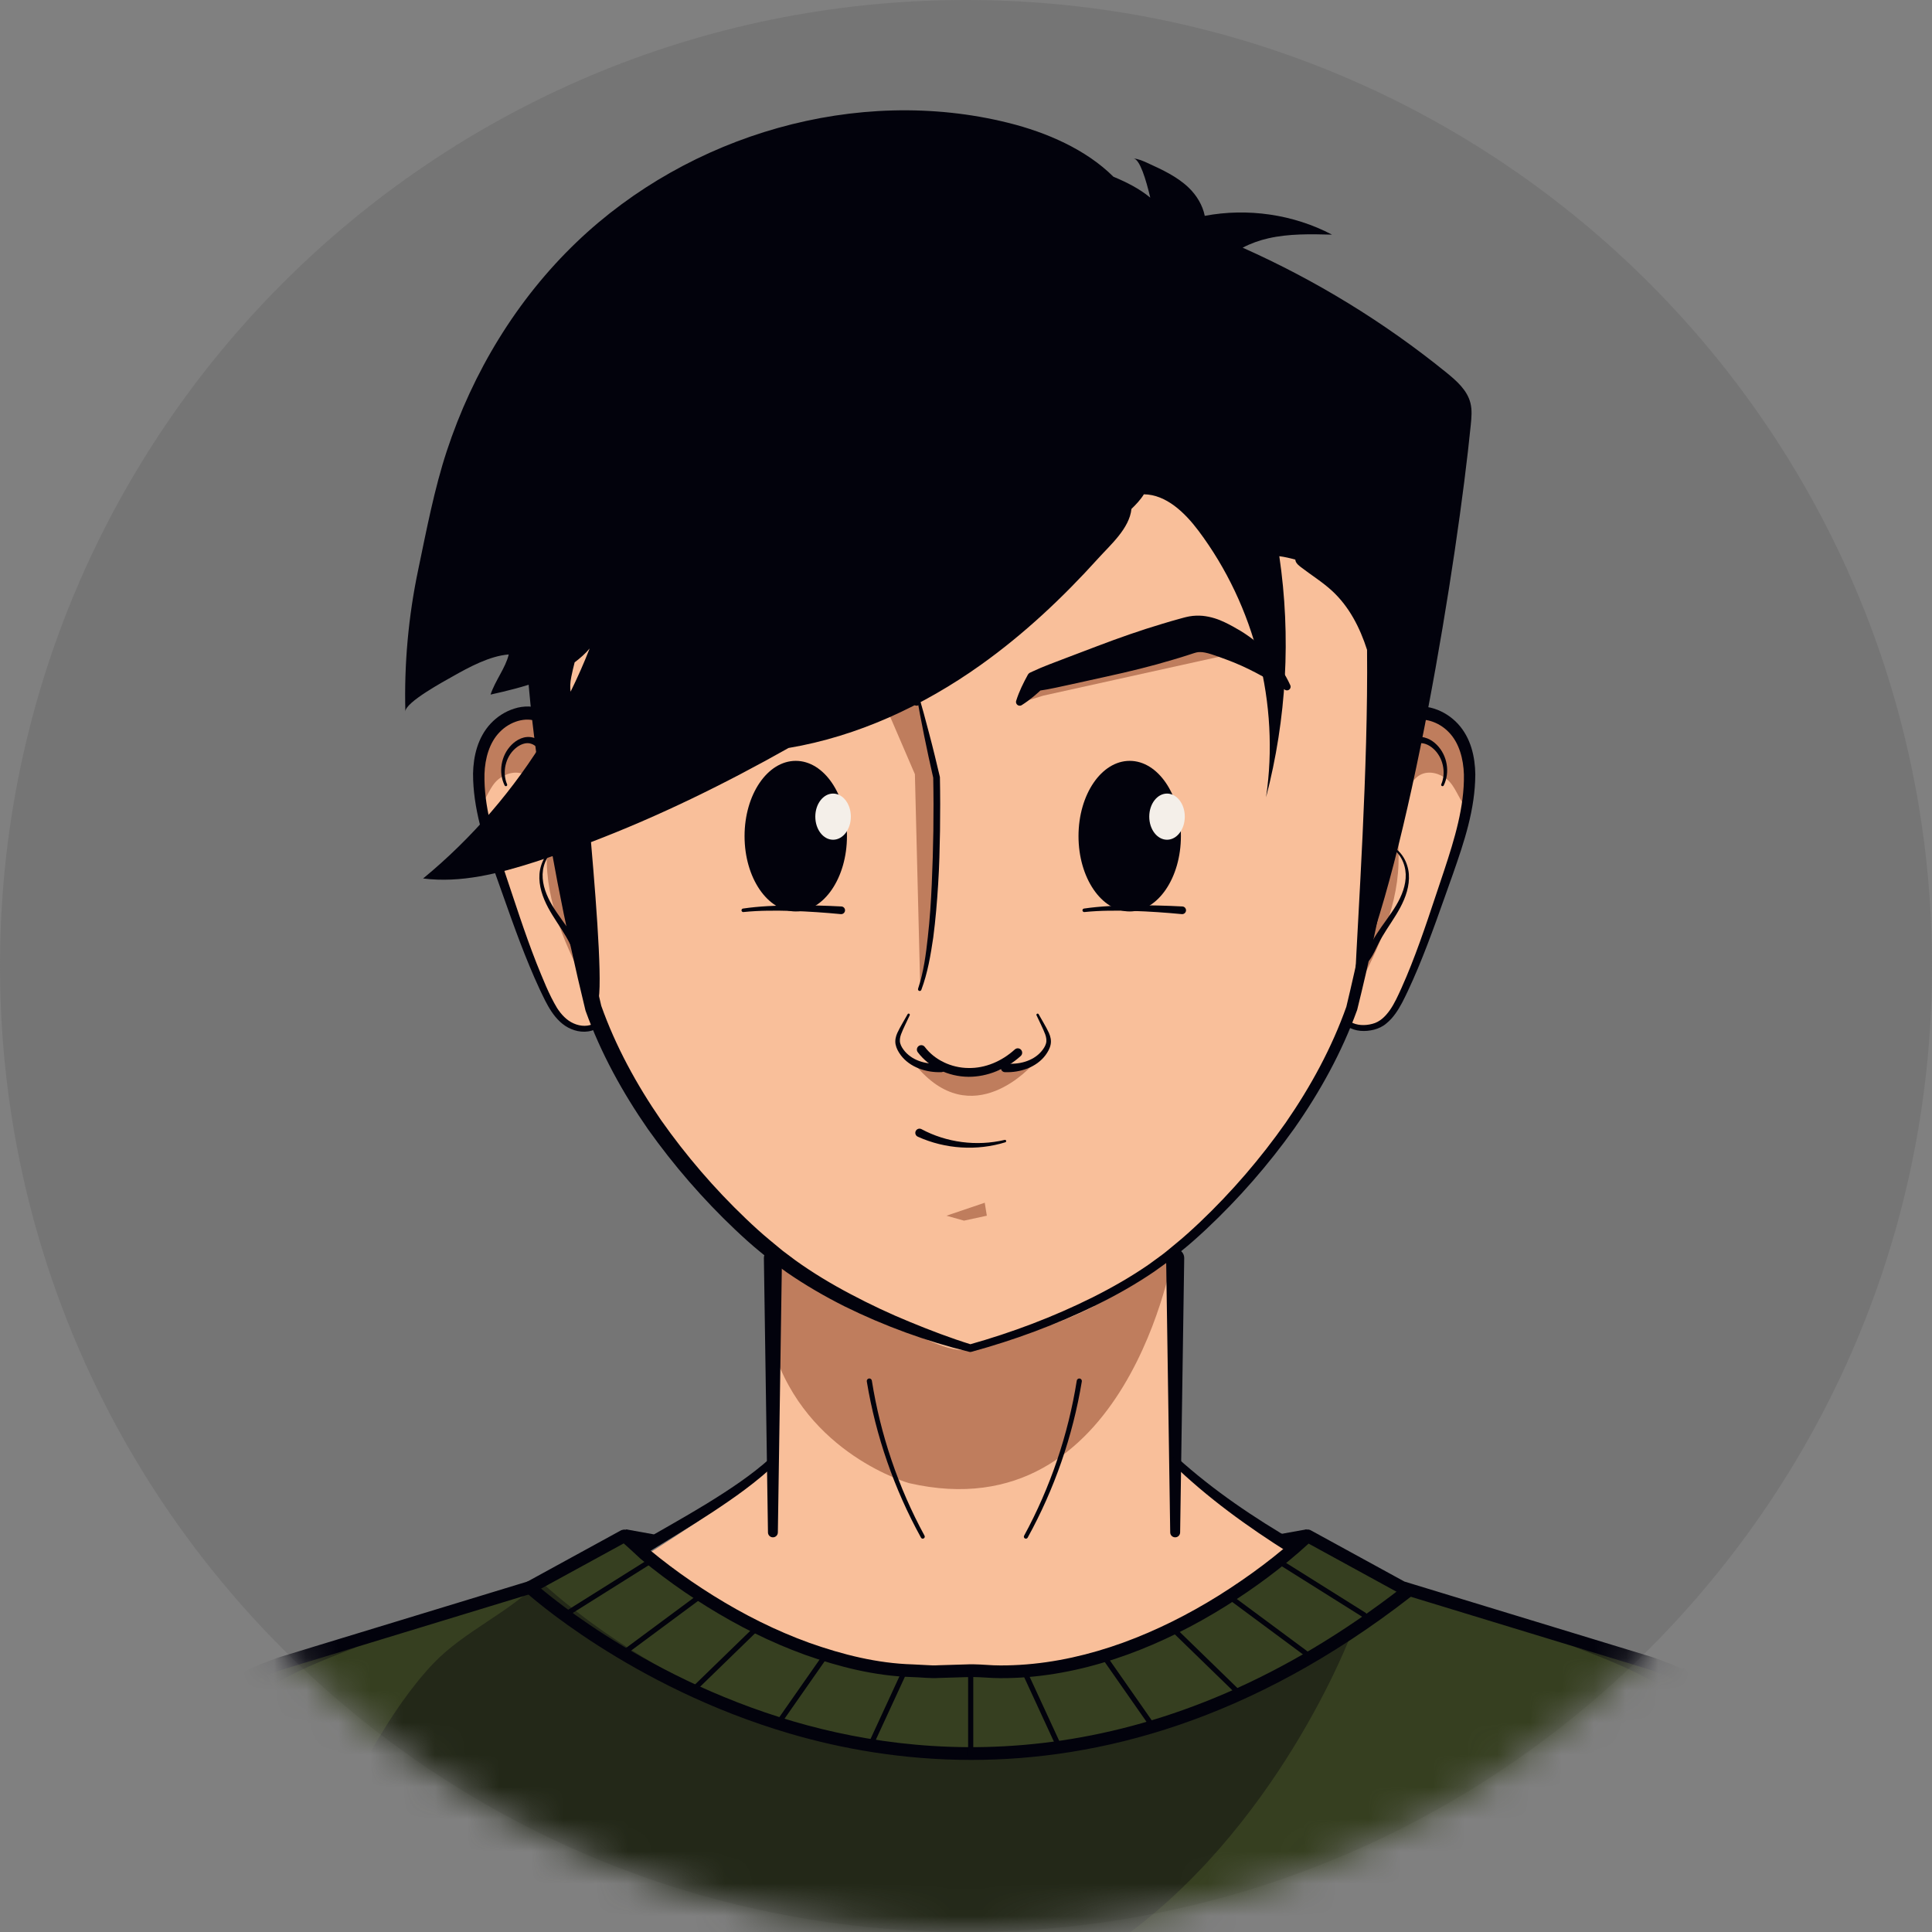 <svg width="60" height="60" viewBox="0 0 60 60" fill="none" xmlns="http://www.w3.org/2000/svg">
<rect x="0" y="0" width="60" height="60" fill="#808080" stroke="none"/>
<path d="M30 60C46.569 60 60 46.569 60 30C60 13.431 46.569 0 30 0C13.431 0 0 13.431 0 30C0 46.569 13.431 60 30 60Z" fill="#757575"/>
<mask id="mask0_164_7021" style="mask-type:luminance" maskUnits="userSpaceOnUse" x="0" y="0" width="60" height="60">
<path d="M30 60C46.569 60 60 46.569 60 30C60 13.431 46.569 0 30 0C13.431 0 0 13.431 0 30C0 46.569 13.431 60 30 60Z" fill="white"/>
</mask>
<g mask="url(#mask0_164_7021)">
<path d="M58.483 60.427L55.787 54.982C55.787 54.982 54.352 52.72 51.318 51.672C51.318 51.672 44.531 49.63 43.538 49.299L40.614 47.699C40.473 47.836 40.324 47.966 40.175 48.093C39.664 48.532 39.125 48.939 38.567 49.318C37.761 49.866 36.912 50.353 36.025 50.758C34.999 51.226 33.92 51.583 32.807 51.772C32.22 51.871 31.624 51.923 31.027 51.919C30.724 51.917 30.42 51.879 30.118 51.884C29.735 51.89 29.352 51.916 28.969 51.919C28.58 51.922 28.191 51.901 27.804 51.858C26.668 51.733 25.558 51.421 24.503 50.988C23.569 50.604 22.675 50.126 21.826 49.58C21.204 49.18 20.604 48.744 20.034 48.272C19.991 48.237 19.412 47.683 19.383 47.699L16.459 49.299C15.466 49.63 8.679 51.671 8.679 51.671C5.644 52.72 4.21 54.982 4.21 54.982L1.514 60.426H58.483V60.427Z" fill="#363F20"/>
<path d="M34.515 60.427C39.655 56.929 41.971 50.729 41.971 50.729C28.095 60.168 16.773 49.093 16.773 49.093C15.799 50.096 14.428 50.646 13.461 51.657C13.125 52.009 12.802 52.414 12.5 52.839C12.104 53.397 11.743 53.989 11.43 54.545C10.838 55.6 10.434 56.772 10.371 57.986C10.328 58.81 10.462 59.655 10.76 60.426H34.515V60.427Z" fill="#232818"/>
<path d="M3.199 56.727C4.182 56.273 5.197 55.795 5.899 54.972C6.222 54.594 6.467 54.156 6.774 53.764C7.829 52.42 9.506 51.753 11.102 51.143C9.344 51.614 7.723 52.017 6.124 52.888C5.942 52.987 5.762 53.091 5.608 53.229C5.384 53.428 5.224 53.689 5.068 53.945C4.5 54.877 3.767 55.795 3.199 56.727Z" fill="#232818"/>
<path d="M56.794 56.727C55.812 56.273 54.797 55.795 54.094 54.972C53.771 54.594 53.527 54.156 53.219 53.764C52.164 52.42 50.487 51.753 48.891 51.143C50.649 51.614 52.27 52.017 53.87 52.888C54.051 52.987 54.231 53.091 54.385 53.229C54.609 53.428 54.769 53.689 54.925 53.945C55.493 54.877 56.226 55.795 56.794 56.727Z" fill="#232818"/>
<path d="M44.564 22.202C44.437 22.16 44.307 22.14 44.175 22.14C44.095 22.14 44.015 22.148 43.939 22.163L43.77 22.198L43.788 22.027C43.944 20.573 44.01 19.362 43.995 18.215C43.98 17.339 43.92 16.631 43.807 15.988C43.676 15.281 43.489 14.536 43.005 13.882C42.897 13.754 42.801 13.646 42.695 13.533C42.599 13.427 42.495 13.318 42.375 13.198C42.212 13.028 42.04 12.864 41.873 12.706C41.819 12.654 41.764 12.602 41.71 12.55C41.187 12.074 40.74 11.693 40.305 11.354C39.884 11.018 39.425 10.681 38.813 10.261L38.039 9.753L37.246 9.28C36.014 8.58 34.958 8.067 33.927 7.667C33.473 7.47 33 7.31 32.541 7.155C32.423 7.115 32.304 7.075 32.185 7.034C31.977 6.957 31.76 6.898 31.55 6.841C31.467 6.818 31.384 6.795 31.301 6.772L30.406 6.524C30.399 6.522 30.391 6.521 30.384 6.521H30.376L30.145 6.521H30.138C30.131 6.521 30.123 6.522 30.115 6.524L29.125 6.793L28.633 6.927L28.149 7.087L27.18 7.414L26.23 7.793C24.867 8.37 23.678 8.977 22.599 9.649C21.422 10.378 20.313 11.188 19.303 12.059C18.687 12.603 18.231 13.039 17.826 13.474C17.805 13.496 17.784 13.518 17.763 13.541C17.726 13.581 17.689 13.62 17.653 13.661C17.636 13.681 17.619 13.7 17.602 13.719C17.561 13.765 17.522 13.809 17.479 13.862C17.36 14.023 17.267 14.171 17.195 14.312C17.047 14.597 16.925 14.917 16.822 15.291C16.66 15.891 16.561 16.537 16.508 17.324C16.467 17.947 16.457 18.616 16.48 19.369C16.506 20.206 16.566 21.069 16.664 22.006L16.679 22.155L16.53 22.144C16.5 22.142 16.471 22.141 16.441 22.141C16.311 22.141 16.185 22.161 16.066 22.2C15.811 22.28 15.576 22.429 15.387 22.63C15.059 22.982 14.886 23.477 14.873 24.1C14.865 24.664 14.973 25.197 15.081 25.644C15.2 26.12 15.351 26.58 15.543 27.124C15.623 27.349 15.704 27.576 15.784 27.802C16.044 28.537 16.312 29.296 16.617 30.029C16.724 30.286 16.826 30.518 16.929 30.738L16.965 30.814C17.061 31.017 17.16 31.227 17.289 31.419C17.454 31.665 17.642 31.832 17.846 31.916C17.963 31.965 18.08 31.989 18.197 31.989H18.212C18.284 31.987 18.358 31.973 18.432 31.945L18.545 31.903L18.591 32.015C19.011 33.03 19.581 34.058 20.284 35.071C20.745 35.711 21.149 36.225 21.555 36.689C22.02 37.221 22.499 37.721 22.979 38.175C23.282 38.462 23.52 38.672 23.748 38.859L23.874 38.961L23.94 39.014L23.915 39.095C23.909 39.114 23.906 39.129 23.906 39.144L24.001 45.449L24.002 45.507L23.958 45.545C23.668 45.798 23.348 46.053 22.918 46.371C22.552 46.642 22.153 46.923 21.699 47.231C21.187 47.577 20.672 47.912 20.165 48.23L20.165 48.23L20.151 48.238C20.173 48.257 20.195 48.275 20.216 48.294L20.281 48.349L20.287 48.354L20.292 48.36C22.872 51.153 28.474 51.969 28.538 51.976C28.849 51.996 29.979 51.9 30.294 51.9C34.554 51.9 37.724 49.99 39.234 48.852L39.268 48.827H39.31L39.397 48.826C39.423 48.789 39.45 48.756 39.479 48.728C39.662 48.549 39.873 48.374 40.144 48.176C40.161 48.164 40.178 48.153 40.197 48.142C39.745 47.842 39.275 47.513 38.767 47.143C38.361 46.845 37.995 46.566 37.65 46.291C37.255 45.974 36.939 45.706 36.657 45.445L36.615 45.407L36.616 45.351L36.709 39.144C36.709 39.095 36.689 39.055 36.655 39.025L36.542 38.926L36.659 38.833C36.95 38.6 37.226 38.347 37.434 38.153C37.917 37.7 38.401 37.2 38.869 36.668C39.3 36.174 39.731 35.629 40.15 35.046C40.865 34.026 41.444 32.985 41.87 31.951L41.922 31.827L42.042 31.886C42.126 31.927 42.22 31.953 42.322 31.962C42.354 31.965 42.386 31.966 42.418 31.966C42.507 31.966 42.602 31.954 42.699 31.93C42.829 31.894 42.944 31.837 43.03 31.763C43.123 31.687 43.21 31.592 43.291 31.481C43.44 31.274 43.55 31.044 43.656 30.821L43.665 30.801C43.771 30.575 43.875 30.342 43.981 30.089C44.295 29.34 44.57 28.563 44.836 27.812C44.912 27.596 44.989 27.38 45.066 27.164C45.26 26.616 45.413 26.153 45.534 25.674C45.601 25.41 45.654 25.152 45.69 24.906C45.734 24.618 45.754 24.362 45.75 24.122C45.741 23.494 45.571 22.994 45.243 22.637C45.052 22.433 44.817 22.282 44.564 22.202Z" fill="#F9BF9A"/>
<path d="M36.45 38.87C36.45 38.87 35.017 47.618 28.232 46.06C28.232 46.06 25.045 45.17 24.017 41.915C23.966 41.275 23.989 40.516 23.938 39.876C23.925 39.709 24.102 39.248 24.236 39.134C24.39 39.003 24.741 39.507 24.842 39.602C25.075 39.82 25.326 40.019 25.593 40.195C25.87 40.378 26.164 40.536 26.47 40.667C26.952 40.873 27.461 41.01 27.946 41.21C28.698 41.522 29.54 42.122 30.395 41.873C30.71 41.781 31.025 41.688 31.338 41.59C31.965 41.396 32.587 41.185 33.193 40.932C34.405 40.427 35.467 39.727 36.45 38.87Z" fill="#BF7D5D"/>
<path d="M44.94 24.204C44.709 24.013 44.37 23.922 44.106 24.064C43.965 24.14 43.862 24.272 43.778 24.409C43.654 24.611 43.562 24.834 43.506 25.064C43.366 25.636 43.45 26.235 43.432 26.824C43.386 28.309 42.697 29.69 41.994 30.999C42.622 28.733 43.038 26.409 43.234 24.067C43.281 23.506 43.319 22.928 43.561 22.42C43.588 22.364 43.619 22.306 43.67 22.27C43.728 22.231 43.801 22.226 43.87 22.221C44.029 22.211 44.189 22.201 44.346 22.226C44.88 22.31 45.283 22.79 45.439 23.308C45.596 23.826 45.553 24.38 45.51 24.919C45.508 24.949 45.5 24.974 45.478 24.995C45.294 24.797 45.198 24.419 44.94 24.204Z" fill="#BF7D5D"/>
<path d="M15.474 24.204C15.704 24.013 16.044 23.922 16.307 24.064C16.449 24.14 16.551 24.272 16.635 24.409C16.759 24.611 16.852 24.834 16.908 25.064C17.047 25.636 16.964 26.235 16.982 26.824C17.027 28.309 17.716 29.69 18.419 30.999C17.791 28.733 17.375 26.409 17.179 24.067C17.132 23.506 17.094 22.928 16.852 22.42C16.826 22.364 16.794 22.306 16.743 22.27C16.685 22.231 16.613 22.226 16.543 22.221C16.384 22.211 16.224 22.201 16.067 22.226C15.533 22.31 15.13 22.79 14.974 23.308C14.818 23.826 14.86 24.38 14.903 24.919C14.905 24.949 14.914 24.974 14.935 24.995C15.119 24.797 15.215 24.419 15.474 24.204Z" fill="#BF7D5D"/>
<path d="M29.393 37.755L30.582 37.352L30.647 37.755L29.938 37.908L29.393 37.755Z" fill="#BF7D5D"/>
<path d="M32.086 33.047C32.086 33.047 30.194 35.262 28.406 33.047L29.112 33.219L29.944 33.329L30.825 33.297L31.197 33.188L31.758 33.149L32.086 33.047Z" fill="#BF7D5D"/>
<path d="M28.578 30.64L28.413 24.044L27.372 21.625L22.985 20.494L20.152 21.312L22.72 19.368L27.137 20.59L28.572 21.749L29.086 24.159C29.086 24.159 29.34 28.136 28.578 30.64Z" fill="#BF7D5D"/>
<path d="M31.682 21.825L32.399 21.604L37.889 20.39L36.399 19.728L31.902 21.108L31.682 21.825Z" fill="#BF7D5D"/>
<path d="M42.679 14.024C41.898 13.133 40.976 12.31 40.024 11.566C39.065 10.822 38.061 10.133 37.001 9.539C35.943 8.944 34.856 8.397 33.721 7.964C33.163 7.725 32.582 7.545 32.008 7.35C31.723 7.246 31.426 7.178 31.134 7.096L30.256 6.857L30.32 6.865L30.09 6.866L30.154 6.858C27.557 7.513 25.054 8.544 22.77 9.946C21.632 10.65 20.544 11.438 19.53 12.31C19.029 12.752 18.538 13.208 18.084 13.692C17.973 13.811 17.854 13.941 17.76 14.054C17.683 14.185 17.586 14.298 17.52 14.441C17.378 14.719 17.265 15.02 17.181 15.333C16.844 16.591 16.82 17.949 16.849 19.283C16.89 20.623 17.02 21.964 17.191 23.3C17.539 25.971 18.051 28.631 18.676 31.251L18.67 31.229C19.117 32.489 19.766 33.678 20.529 34.786C21.304 35.887 22.188 36.916 23.164 37.847C23.408 38.08 23.655 38.306 23.915 38.52L24.303 38.841L24.704 39.142C25.248 39.532 25.826 39.88 26.422 40.193C27.018 40.509 27.63 40.798 28.257 41.054C28.883 41.312 29.517 41.555 30.164 41.755L30.165 41.756H30.103C31.419 41.386 32.707 40.901 33.929 40.292C34.539 39.986 35.132 39.647 35.691 39.26L36.102 38.959C36.238 38.857 36.366 38.744 36.498 38.637C36.764 38.422 37.013 38.193 37.262 37.959C38.252 37.018 39.148 35.977 39.932 34.862C40.707 33.741 41.363 32.535 41.816 31.255L41.811 31.27C42.156 29.837 42.457 28.387 42.722 26.934C42.986 25.48 43.212 24.019 43.378 22.554C43.542 21.088 43.651 19.615 43.623 18.149C43.605 17.417 43.553 16.686 43.423 15.976C43.292 15.271 43.077 14.564 42.679 14.024ZM43.047 13.73C43.528 14.394 43.733 15.15 43.871 15.893C44.002 16.641 44.05 17.392 44.064 18.14C44.081 19.637 43.961 21.124 43.785 22.601C43.607 24.077 43.37 25.544 43.095 27.003C42.818 28.462 42.508 29.911 42.15 31.355L42.145 31.371C41.67 32.684 40.991 33.911 40.195 35.046C39.389 36.176 38.474 37.223 37.463 38.172C37.21 38.408 36.95 38.642 36.68 38.858C36.544 38.966 36.413 39.08 36.273 39.184L35.849 39.489C35.274 39.881 34.668 40.223 34.047 40.529C32.801 41.139 31.499 41.618 30.165 41.983C30.145 41.989 30.124 41.989 30.105 41.984L30.102 41.983L30.101 41.983C28.765 41.654 27.467 41.181 26.228 40.57C25.611 40.26 25.01 39.912 24.438 39.517L24.015 39.211L23.613 38.882C23.344 38.664 23.086 38.429 22.836 38.193C21.833 37.243 20.925 36.196 20.124 35.069C19.336 33.933 18.66 32.709 18.188 31.397L18.181 31.375C17.538 28.731 17.015 26.068 16.652 23.37C16.472 22.022 16.342 20.665 16.299 19.299C16.27 17.934 16.285 16.55 16.647 15.184C16.738 14.844 16.862 14.507 17.029 14.182C17.106 14.018 17.226 13.866 17.325 13.709C17.447 13.562 17.557 13.442 17.677 13.313C18.149 12.809 18.651 12.343 19.165 11.889C20.203 10.995 21.313 10.189 22.476 9.469C23.638 8.745 24.868 8.135 26.128 7.603L27.081 7.222L28.053 6.894L28.54 6.732L29.035 6.598L30.025 6.329C30.044 6.324 30.063 6.321 30.082 6.321H30.089L30.32 6.321H30.328C30.347 6.321 30.366 6.324 30.383 6.329L31.279 6.577C31.577 6.662 31.879 6.734 32.17 6.841C32.755 7.043 33.347 7.229 33.916 7.476C35.071 7.924 36.178 8.487 37.254 9.098C38.331 9.71 39.352 10.417 40.326 11.181C41.3 11.953 42.216 12.772 43.047 13.73Z" fill="#02020C"/>
<path d="M16.705 22.415C16.328 22.247 15.828 22.41 15.517 22.737C15.201 23.058 15.062 23.55 15.046 24.035C15.024 25.026 15.327 26.026 15.647 26.997C15.977 27.975 16.287 28.96 16.663 29.916C16.855 30.388 17.044 30.88 17.299 31.303C17.432 31.509 17.601 31.691 17.817 31.784C18.029 31.879 18.286 31.891 18.474 31.768L18.571 31.915C18.32 32.084 17.997 32.067 17.742 31.959C17.477 31.851 17.277 31.638 17.128 31.416C16.977 31.191 16.87 30.952 16.758 30.718C16.648 30.482 16.544 30.244 16.445 30.004C16.046 29.044 15.717 28.064 15.368 27.092C15.029 26.117 14.69 25.11 14.691 24.024C14.702 23.488 14.833 22.906 15.239 22.47C15.438 22.259 15.687 22.096 15.97 22.007C16.25 21.915 16.577 21.915 16.867 22.033L16.705 22.415Z" fill="#02020C"/>
<path d="M15.672 24.393C15.472 23.989 15.556 23.464 15.885 23.133C16.042 22.973 16.287 22.837 16.551 22.905C16.803 22.973 16.988 23.184 17.047 23.435C17.063 23.499 17.023 23.563 16.959 23.579C16.895 23.594 16.831 23.555 16.815 23.491C16.815 23.488 16.814 23.484 16.814 23.481C16.787 23.315 16.659 23.149 16.496 23.098C16.337 23.041 16.141 23.12 15.996 23.251C15.702 23.51 15.587 23.979 15.748 24.358C15.758 24.379 15.748 24.404 15.727 24.413C15.706 24.421 15.682 24.412 15.672 24.393Z" fill="#02020C"/>
<path d="M17.346 26.31C17.032 26.461 16.864 26.814 16.851 27.148C16.841 27.49 16.974 27.82 17.148 28.116C17.325 28.414 17.549 28.687 17.744 28.99C17.949 29.29 18.061 29.653 18.31 29.822C18.365 29.859 18.379 29.933 18.342 29.988C18.305 30.042 18.231 30.056 18.177 30.02C18.175 30.019 18.172 30.017 18.17 30.015C18.005 29.889 17.902 29.718 17.82 29.557C17.739 29.393 17.67 29.239 17.581 29.09C17.406 28.791 17.192 28.505 17.022 28.187C16.854 27.871 16.726 27.512 16.754 27.142C16.784 26.78 16.982 26.411 17.326 26.264C17.338 26.259 17.353 26.265 17.359 26.277C17.364 26.29 17.358 26.304 17.346 26.31Z" fill="#02020C"/>
<path d="M43.64 22.033C43.933 21.913 44.261 21.916 44.544 22.009C44.828 22.101 45.078 22.265 45.277 22.479C45.683 22.921 45.809 23.508 45.817 24.047C45.813 25.14 45.468 26.152 45.126 27.133C44.775 28.112 44.442 29.099 44.038 30.065C43.937 30.306 43.831 30.545 43.72 30.782C43.608 31.017 43.495 31.259 43.335 31.481C43.255 31.592 43.162 31.697 43.053 31.785C42.944 31.88 42.806 31.942 42.671 31.978C42.401 32.044 42.099 32.041 41.844 31.879L41.941 31.733C42.13 31.851 42.395 31.858 42.621 31.796C42.853 31.738 43.025 31.567 43.169 31.363C43.309 31.16 43.414 30.927 43.521 30.691C43.627 30.455 43.727 30.217 43.822 29.977C44.203 29.015 44.515 28.023 44.848 27.038C45.171 26.06 45.48 25.055 45.463 24.056C45.449 23.567 45.315 23.07 44.998 22.744C44.686 22.413 44.183 22.246 43.803 22.415L43.64 22.033Z" fill="#02020C"/>
<path d="M44.76 24.357C44.921 23.979 44.806 23.51 44.512 23.25C44.367 23.119 44.171 23.041 44.012 23.097C43.849 23.149 43.721 23.314 43.695 23.481C43.684 23.546 43.623 23.59 43.558 23.58C43.493 23.57 43.448 23.509 43.459 23.444C43.459 23.441 43.46 23.437 43.46 23.434C43.52 23.184 43.705 22.973 43.957 22.905C44.221 22.836 44.465 22.973 44.623 23.133C44.951 23.464 45.036 23.989 44.836 24.392C44.826 24.413 44.8 24.422 44.78 24.411C44.759 24.402 44.751 24.378 44.76 24.357Z" fill="#02020C"/>
<path d="M43.182 26.264C43.525 26.411 43.723 26.78 43.753 27.142C43.781 27.512 43.654 27.871 43.485 28.187C43.315 28.506 43.101 28.791 42.926 29.09C42.837 29.239 42.769 29.392 42.687 29.557C42.605 29.718 42.503 29.89 42.337 30.015C42.285 30.056 42.21 30.046 42.169 29.994C42.129 29.942 42.139 29.867 42.191 29.826C42.193 29.825 42.195 29.823 42.197 29.822C42.446 29.653 42.559 29.29 42.763 28.99C42.959 28.687 43.182 28.414 43.359 28.116C43.534 27.82 43.667 27.49 43.656 27.148C43.643 26.814 43.475 26.461 43.161 26.31C43.148 26.304 43.143 26.289 43.149 26.277C43.155 26.265 43.169 26.259 43.182 26.264Z" fill="#02020C"/>
<path d="M30.089 33.441C30.084 33.441 30.08 33.441 30.076 33.441C29.455 33.437 28.852 33.145 28.502 32.677C28.457 32.617 28.469 32.532 28.529 32.486C28.59 32.441 28.675 32.453 28.72 32.513C29.021 32.914 29.541 33.165 30.078 33.168C30.595 33.178 31.11 32.961 31.516 32.592C31.572 32.541 31.658 32.545 31.709 32.601C31.759 32.657 31.756 32.743 31.7 32.794C31.247 33.205 30.66 33.441 30.089 33.441Z" fill="#02020C"/>
<path d="M28.251 31.533C28.162 31.73 28.056 31.927 27.982 32.124C27.947 32.222 27.933 32.319 27.959 32.406C27.983 32.495 28.042 32.581 28.106 32.657C28.372 32.962 28.815 33.069 29.21 33.025L29.212 33.025L29.086 33.168L29.083 33.113C29.079 33.038 29.137 32.974 29.212 32.97C29.288 32.966 29.352 33.024 29.356 33.099L29.358 33.154L29.359 33.162C29.362 33.233 29.308 33.293 29.237 33.297L29.232 33.297H29.23C28.993 33.305 28.756 33.267 28.536 33.182C28.317 33.097 28.113 32.957 27.971 32.765C27.902 32.669 27.84 32.565 27.814 32.439C27.788 32.311 27.82 32.183 27.867 32.079C27.963 31.873 28.081 31.691 28.187 31.497C28.197 31.479 28.218 31.472 28.236 31.482C28.253 31.491 28.26 31.512 28.252 31.529L28.251 31.533Z" fill="#02020C"/>
<path d="M28.497 21.497C28.631 21.93 28.748 22.367 28.862 22.804C28.978 23.241 29.083 23.68 29.187 24.12C29.188 24.127 29.189 24.134 29.19 24.141C29.201 24.695 29.201 25.247 29.193 25.801C29.183 26.354 29.171 26.907 29.135 27.46C29.101 28.012 29.055 28.564 28.983 29.115C28.902 29.663 28.81 30.215 28.613 30.741C28.602 30.769 28.572 30.783 28.544 30.773C28.517 30.763 28.503 30.733 28.512 30.706L28.512 30.704C28.684 30.189 28.756 29.639 28.815 29.095C28.877 28.549 28.913 27.999 28.937 27.449C28.986 26.35 29.004 25.246 28.982 24.146L28.985 24.167C28.886 23.726 28.787 23.285 28.699 22.842C28.61 22.398 28.524 21.955 28.453 21.507C28.451 21.495 28.46 21.483 28.472 21.481C28.484 21.479 28.494 21.486 28.497 21.497Z" fill="#02020C"/>
<path d="M32.256 31.497C32.362 31.692 32.48 31.873 32.576 32.08C32.622 32.184 32.655 32.312 32.628 32.44C32.603 32.566 32.541 32.669 32.472 32.765C32.33 32.958 32.126 33.098 31.907 33.183C31.686 33.268 31.45 33.306 31.212 33.297H31.21C31.14 33.296 31.083 33.238 31.084 33.167V33.163L31.084 33.154L31.087 33.1C31.091 33.025 31.155 32.967 31.23 32.971C31.305 32.974 31.363 33.038 31.36 33.114L31.357 33.168L31.231 33.026L31.233 33.026C31.627 33.07 32.071 32.963 32.336 32.658C32.401 32.582 32.46 32.496 32.484 32.407C32.51 32.319 32.495 32.223 32.461 32.125C32.387 31.928 32.281 31.731 32.192 31.534L32.19 31.53C32.182 31.512 32.19 31.49 32.209 31.482C32.226 31.474 32.247 31.48 32.256 31.497Z" fill="#02020C"/>
<path d="M27.076 42.877C27.343 44.558 27.898 46.194 28.712 47.692C28.728 47.723 28.717 47.761 28.686 47.777C28.656 47.794 28.618 47.783 28.602 47.752C27.771 46.247 27.2 44.6 26.919 42.902C26.912 42.859 26.941 42.818 26.985 42.81C27.028 42.803 27.069 42.833 27.076 42.876V42.877Z" fill="#02020C"/>
<path d="M36.777 39.072L36.65 47.592C36.648 47.677 36.578 47.745 36.494 47.743C36.41 47.742 36.343 47.674 36.342 47.592L36.215 39.072C36.212 38.917 36.337 38.789 36.492 38.787C36.647 38.784 36.775 38.908 36.777 39.064C36.777 39.066 36.777 39.07 36.777 39.072Z" fill="#02020C"/>
<path d="M40.054 48.238C38.754 47.424 37.502 46.518 36.396 45.447C36.348 45.401 36.347 45.325 36.393 45.277C36.438 45.23 36.513 45.228 36.561 45.271C37.684 46.287 38.948 47.139 40.257 47.899C40.352 47.953 40.385 48.074 40.33 48.169C40.276 48.264 40.155 48.297 40.06 48.242C40.059 48.241 40.056 48.239 40.054 48.238Z" fill="#02020C"/>
<path d="M24.285 39.072L24.157 47.592C24.156 47.677 24.086 47.745 24.001 47.743C23.918 47.742 23.851 47.674 23.85 47.592L23.723 39.072C23.72 38.917 23.844 38.789 24 38.787C24.155 38.784 24.283 38.908 24.285 39.064C24.285 39.066 24.285 39.07 24.285 39.072Z" fill="#02020C"/>
<path d="M19.794 47.948C20.514 47.532 21.237 47.132 21.941 46.702C22.642 46.27 23.332 45.817 23.938 45.271L23.939 45.27C23.989 45.225 24.065 45.23 24.11 45.279C24.154 45.328 24.151 45.402 24.104 45.447C23.494 46.031 22.806 46.512 22.111 46.971C21.415 47.427 20.7 47.852 19.998 48.287C19.905 48.345 19.783 48.316 19.725 48.224C19.667 48.131 19.696 48.009 19.788 47.951C19.79 47.95 19.793 47.949 19.794 47.948Z" fill="#02020C"/>
<path d="M33.597 42.902C33.317 44.6 32.745 46.248 31.915 47.753C31.898 47.783 31.86 47.794 31.829 47.777C31.799 47.761 31.788 47.723 31.805 47.692C32.618 46.195 33.173 44.559 33.44 42.877C33.447 42.834 33.488 42.804 33.531 42.811C33.575 42.818 33.604 42.859 33.597 42.902V42.902Z" fill="#02020C"/>
<path d="M1.735 60.427L4.381 55.083C5.01 54.184 5.871 53.405 6.807 52.798C7.282 52.496 7.785 52.24 8.303 52.027L8.694 51.877C8.827 51.83 8.968 51.792 9.104 51.749L9.928 51.498L16.522 49.487C16.531 49.484 16.541 49.48 16.55 49.474L16.554 49.472L18.759 48.266L19.311 47.964L19.369 47.932C19.39 47.95 19.413 47.97 19.431 47.986L19.584 48.124L19.894 48.411C20.12 48.6 20.335 48.769 20.563 48.941C21.014 49.281 21.48 49.6 21.959 49.898C22.918 50.494 23.933 51.005 24.999 51.391C26.064 51.769 27.181 52.05 28.322 52.083C28.605 52.09 28.894 52.129 29.172 52.11L30.011 52.085C30.285 52.071 30.546 52.098 30.836 52.111C31.128 52.123 31.408 52.115 31.694 52.099C32.832 52.031 33.95 51.772 35.014 51.385C36.079 50.998 37.094 50.486 38.052 49.889C38.968 49.314 39.835 48.675 40.64 47.938L43.443 49.472L43.448 49.475C43.456 49.48 43.466 49.483 43.476 49.486L50.07 51.497L50.894 51.748C51.03 51.792 51.171 51.829 51.303 51.877L51.694 52.026C52.212 52.24 52.716 52.496 53.191 52.797C53.663 53.103 54.109 53.449 54.52 53.832C54.725 54.025 54.923 54.224 55.108 54.436C55.29 54.639 55.478 54.877 55.615 55.079L58.263 60.426H58.704L55.959 54.885C55.776 54.609 55.602 54.4 55.404 54.174C55.21 53.952 55.003 53.744 54.79 53.543C54.361 53.144 53.896 52.783 53.403 52.464C52.908 52.15 52.385 51.883 51.841 51.659L51.427 51.502C51.289 51.452 51.152 51.416 51.015 51.372L50.191 51.121L43.615 49.116L40.708 47.525C40.636 47.485 40.542 47.495 40.478 47.554L40.475 47.557C39.677 48.303 38.777 48.968 37.843 49.554C36.905 50.138 35.914 50.637 34.879 51.014C33.844 51.389 32.764 51.639 31.67 51.704C31.398 51.72 31.119 51.727 30.853 51.717C30.585 51.704 30.289 51.675 30.004 51.69L29.168 51.715C29.027 51.724 28.89 51.721 28.754 51.71L28.344 51.689C27.248 51.658 26.168 51.386 25.132 51.019C24.097 50.644 23.105 50.146 22.167 49.562C21.698 49.27 21.241 48.958 20.8 48.626C20.581 48.461 20.358 48.284 20.155 48.115L19.851 47.833L19.692 47.69C19.631 47.639 19.6 47.603 19.499 47.535C19.491 47.53 19.502 47.535 19.478 47.523C19.448 47.509 19.405 47.499 19.364 47.504C19.259 47.527 19.291 47.529 19.281 47.529L19.258 47.542L19.212 47.567L19.12 47.617L18.936 47.718L18.569 47.919L17.834 48.321L16.382 49.116L9.806 51.121L8.982 51.373C8.845 51.416 8.708 51.453 8.57 51.502L8.156 51.66C7.612 51.883 7.089 52.15 6.593 52.465C5.609 53.107 4.73 53.892 4.043 54.876L4.035 54.889L4.033 54.894L1.293 60.427H1.735ZM19.469 47.878L19.472 47.876C19.47 47.874 19.482 47.872 19.469 47.878Z" fill="#02020C"/>
<path d="M30.165 54.656C28.033 54.656 26.124 54.307 24.52 53.836C19.558 52.38 16.357 49.474 16.326 49.445C16.245 49.371 16.24 49.245 16.314 49.165C16.388 49.084 16.513 49.079 16.593 49.153C16.624 49.182 19.768 52.034 24.646 53.461C29.137 54.776 36.068 55.115 43.577 49.272C43.663 49.205 43.788 49.22 43.855 49.306C43.922 49.392 43.906 49.517 43.82 49.584C38.85 53.451 34.123 54.656 30.165 54.656Z" fill="#02020C"/>
<path d="M52.251 60.427C51.521 58.45 51.593 56.241 51.787 54.14C51.861 53.338 51.96 52.566 52.355 51.932C52.379 51.895 52.367 51.845 52.33 51.822C52.292 51.799 52.243 51.81 52.22 51.847C51.807 52.511 51.704 53.304 51.628 54.125C51.434 56.225 51.361 58.434 52.081 60.426H52.251V60.427Z" fill="#02020C"/>
<path d="M8.633 54.14C8.827 56.241 8.899 58.45 8.169 60.427H8.34C9.059 58.435 8.986 56.226 8.792 54.125C8.716 53.304 8.614 52.512 8.2 51.847C8.177 51.81 8.128 51.799 8.09 51.822C8.053 51.845 8.042 51.895 8.065 51.932C8.46 52.566 8.559 53.338 8.633 54.14Z" fill="#02020C"/>
<path d="M17.537 50.234C17.51 50.234 17.485 50.221 17.469 50.196C17.446 50.159 17.457 50.11 17.494 50.086L20.087 48.459C20.125 48.435 20.174 48.447 20.198 48.484C20.221 48.521 20.21 48.571 20.172 48.594L17.579 50.222C17.566 50.23 17.552 50.234 17.537 50.234Z" fill="#02020C"/>
<path d="M19.357 51.42C19.333 51.42 19.308 51.409 19.293 51.388C19.267 51.352 19.274 51.303 19.31 51.276L21.655 49.538C21.69 49.512 21.74 49.52 21.766 49.555C21.792 49.59 21.785 49.64 21.75 49.666L19.404 51.405C19.39 51.415 19.373 51.42 19.357 51.42Z" fill="#02020C"/>
<path d="M21.537 52.551C21.516 52.551 21.495 52.543 21.48 52.527C21.449 52.495 21.45 52.445 21.481 52.414L23.44 50.511C23.471 50.48 23.522 50.48 23.553 50.512C23.583 50.544 23.583 50.594 23.551 50.625L21.592 52.529C21.577 52.544 21.557 52.551 21.537 52.551Z" fill="#02020C"/>
<path d="M24.185 53.572C24.169 53.572 24.153 53.567 24.14 53.558C24.104 53.533 24.095 53.483 24.12 53.447L25.527 51.433C25.552 51.397 25.602 51.388 25.638 51.413C25.674 51.438 25.683 51.488 25.658 51.524L24.251 53.538C24.235 53.56 24.21 53.572 24.185 53.572Z" fill="#02020C"/>
<path d="M27.055 54.234C27.043 54.234 27.032 54.232 27.021 54.227C26.981 54.209 26.964 54.161 26.982 54.121L27.975 51.969C27.994 51.929 28.041 51.911 28.081 51.93C28.121 51.949 28.138 51.996 28.12 52.036L27.127 54.188C27.113 54.217 27.084 54.234 27.055 54.234Z" fill="#02020C"/>
<path d="M42.366 50.234C42.352 50.234 42.337 50.23 42.324 50.222L39.731 48.594C39.693 48.571 39.682 48.521 39.706 48.484C39.729 48.447 39.778 48.436 39.816 48.459L42.409 50.086C42.446 50.11 42.457 50.159 42.434 50.196C42.419 50.221 42.393 50.234 42.366 50.234Z" fill="#02020C"/>
<path d="M40.546 51.42C40.529 51.42 40.513 51.415 40.499 51.404L38.153 49.666C38.118 49.64 38.111 49.59 38.137 49.555C38.163 49.519 38.213 49.512 38.248 49.538L40.593 51.276C40.629 51.302 40.636 51.352 40.61 51.388C40.594 51.409 40.57 51.42 40.546 51.42Z" fill="#02020C"/>
<path d="M38.365 52.551C38.345 52.551 38.325 52.544 38.309 52.529L36.35 50.625C36.319 50.594 36.318 50.544 36.349 50.512C36.379 50.481 36.43 50.48 36.462 50.511L38.42 52.414C38.452 52.445 38.453 52.496 38.422 52.527C38.407 52.543 38.386 52.551 38.365 52.551Z" fill="#02020C"/>
<path d="M35.718 53.572C35.692 53.572 35.667 53.56 35.652 53.538L34.245 51.524C34.22 51.488 34.228 51.438 34.265 51.413C34.301 51.388 34.35 51.397 34.376 51.433L35.783 53.447C35.808 53.483 35.799 53.532 35.763 53.558C35.749 53.567 35.733 53.572 35.718 53.572Z" fill="#02020C"/>
<path d="M32.848 54.234C32.818 54.234 32.789 54.217 32.776 54.188L31.783 52.036C31.764 51.996 31.782 51.949 31.822 51.93C31.862 51.911 31.909 51.929 31.928 51.969L32.921 54.121C32.939 54.161 32.922 54.209 32.882 54.227C32.871 54.232 32.859 54.234 32.848 54.234Z" fill="#02020C"/>
<path d="M30.146 54.62C30.102 54.62 30.066 54.584 30.066 54.541V51.884C30.066 51.84 30.102 51.804 30.146 51.804C30.19 51.804 30.226 51.84 30.226 51.884V54.541C30.226 54.585 30.19 54.62 30.146 54.62Z" fill="#02020C"/>
<path d="M39.688 47.655L40.591 47.492L40.178 47.953L39.688 47.655Z" fill="#02020C"/>
<path d="M20.327 47.655L19.424 47.492L19.837 47.953L20.327 47.655Z" fill="#02020C"/>
<path d="M23.074 28.216C23.585 28.141 24.093 28.123 24.602 28.116C25.112 28.111 25.622 28.124 26.13 28.151C26.196 28.154 26.247 28.211 26.243 28.276C26.239 28.342 26.183 28.393 26.117 28.389C26.116 28.389 26.114 28.389 26.113 28.389C25.61 28.341 25.106 28.306 24.601 28.29C24.098 28.276 23.588 28.273 23.092 28.324L23.088 28.325C23.058 28.328 23.031 28.306 23.028 28.276C23.025 28.247 23.046 28.22 23.074 28.216Z" fill="#02020C"/>
<path d="M33.664 28.216C34.175 28.141 34.682 28.123 35.192 28.116C35.702 28.111 36.211 28.124 36.72 28.151C36.786 28.154 36.836 28.211 36.833 28.276C36.829 28.342 36.773 28.393 36.707 28.389C36.706 28.389 36.704 28.389 36.702 28.389C36.2 28.341 35.695 28.306 35.191 28.29C34.687 28.276 34.178 28.273 33.682 28.324L33.678 28.325C33.648 28.328 33.621 28.306 33.617 28.276C33.614 28.247 33.635 28.22 33.664 28.216Z" fill="#02020C"/>
<path d="M24.713 28.306C25.591 28.306 26.303 27.259 26.303 25.967C26.303 24.676 25.591 23.629 24.713 23.629C23.835 23.629 23.123 24.676 23.123 25.967C23.123 27.259 23.835 28.306 24.713 28.306Z" fill="#02020C"/>
<path d="M25.872 26.079C26.177 26.079 26.424 25.758 26.424 25.362C26.424 24.966 26.177 24.645 25.872 24.645C25.567 24.645 25.32 24.966 25.32 25.362C25.32 25.758 25.567 26.079 25.872 26.079Z" fill="#F4EFE9"/>
<path d="M35.084 28.306C35.962 28.306 36.674 27.259 36.674 25.967C36.674 24.676 35.962 23.629 35.084 23.629C34.206 23.629 33.494 24.676 33.494 25.967C33.494 27.259 34.206 28.306 35.084 28.306Z" fill="#02020C"/>
<path d="M36.795 25.362C36.795 25.758 36.548 26.079 36.243 26.079C35.939 26.079 35.691 25.758 35.691 25.362C35.691 24.966 35.938 24.645 36.243 24.645C36.548 24.645 36.795 24.966 36.795 25.362Z" fill="#F4EFE9"/>
<path d="M28.618 35.067C29.389 35.481 30.327 35.608 31.201 35.401C31.222 35.396 31.242 35.409 31.247 35.429C31.252 35.449 31.24 35.469 31.221 35.475C30.344 35.746 29.36 35.689 28.503 35.301C28.437 35.272 28.408 35.195 28.437 35.129C28.467 35.063 28.544 35.033 28.61 35.063C28.612 35.064 28.615 35.066 28.618 35.067Z" fill="#02020C"/>
<path d="M39.904 21.421C39.291 21.028 38.704 20.71 38.091 20.485C37.946 20.43 37.766 20.366 37.625 20.32C37.48 20.274 37.361 20.249 37.271 20.251C37.172 20.251 37.151 20.261 36.942 20.329C36.775 20.386 36.609 20.433 36.438 20.485C35.755 20.691 35.06 20.859 34.361 21.012L33.313 21.243C32.963 21.317 32.616 21.402 32.259 21.453L32.419 21.343C32.209 21.542 31.99 21.735 31.731 21.898C31.677 21.933 31.605 21.916 31.571 21.862C31.552 21.832 31.548 21.796 31.558 21.765C31.649 21.473 31.78 21.212 31.919 20.958C31.936 20.926 31.962 20.902 31.992 20.888L32.079 20.848C32.405 20.694 32.742 20.576 33.076 20.446L34.079 20.065C34.748 19.811 35.422 19.573 36.106 19.37C36.276 19.32 36.452 19.265 36.627 19.219C36.721 19.196 36.78 19.172 36.937 19.142C37.074 19.118 37.214 19.114 37.347 19.125C37.613 19.152 37.84 19.233 38.025 19.321C38.215 19.41 38.359 19.495 38.534 19.597C39.199 20.007 39.759 20.586 40.071 21.28C40.097 21.337 40.071 21.405 40.014 21.43C39.978 21.447 39.938 21.442 39.906 21.423L39.904 21.421Z" fill="#02020C"/>
<path d="M20.063 21.28C20.375 20.586 20.935 20.007 21.599 19.597C21.774 19.494 21.919 19.409 22.109 19.321C22.294 19.233 22.52 19.152 22.787 19.125C22.92 19.113 23.06 19.118 23.197 19.142C23.353 19.172 23.413 19.195 23.506 19.219C23.681 19.265 23.857 19.321 24.028 19.37C24.712 19.572 25.385 19.811 26.055 20.065L27.058 20.446C27.392 20.576 27.729 20.694 28.055 20.847L28.141 20.888C28.174 20.903 28.199 20.928 28.215 20.957C28.354 21.212 28.485 21.473 28.576 21.765C28.595 21.826 28.56 21.892 28.499 21.911C28.465 21.921 28.43 21.915 28.403 21.898C28.144 21.735 27.925 21.542 27.715 21.342L27.875 21.452C27.518 21.402 27.171 21.317 26.82 21.243L25.772 21.012C25.073 20.859 24.379 20.69 23.696 20.485C23.524 20.433 23.359 20.385 23.192 20.329C22.983 20.261 22.961 20.251 22.863 20.251C22.773 20.248 22.654 20.274 22.509 20.319C22.368 20.366 22.189 20.43 22.043 20.485C21.43 20.71 20.843 21.028 20.23 21.421L20.228 21.422C20.175 21.456 20.105 21.441 20.071 21.388C20.049 21.354 20.048 21.313 20.063 21.28Z" fill="#02020C"/>
<path d="M45.665 12.514C45.566 12.118 45.237 11.828 44.92 11.571C42.993 10.008 40.859 8.701 38.592 7.692C38.841 7.561 39.111 7.464 39.385 7.402C40.032 7.254 40.703 7.27 41.367 7.287C40.166 6.655 38.748 6.453 37.415 6.703C37.35 6.376 37.163 6.066 36.919 5.831C36.56 5.485 36.096 5.271 35.642 5.064C35.501 5 35.357 4.934 35.202 4.923C35.398 4.938 35.592 5.584 35.723 6.139C35.718 6.135 35.713 6.13 35.708 6.126C35.378 5.856 34.992 5.662 34.599 5.497C34.593 5.494 34.586 5.492 34.58 5.49C33.727 4.642 32.507 4.112 31.314 3.815C26.62 2.647 21.406 4.171 17.912 7.515C16.049 9.297 14.679 11.564 13.875 14.008C13.491 15.171 13.241 16.482 12.988 17.692C12.684 19.139 12.549 20.622 12.589 22.099C12.581 21.809 13.822 21.141 14.056 21.008C14.567 20.718 15.213 20.369 15.799 20.325C15.704 20.738 15.374 21.142 15.235 21.571C15.742 21.458 16.265 21.332 16.755 21.15C16.769 21.251 16.782 21.352 16.796 21.453C16.829 21.699 16.902 22.179 17.002 22.799C15.979 24.497 14.671 26.023 13.14 27.282C14.313 27.431 15.494 27.128 16.62 26.766C16.951 26.66 17.28 26.548 17.608 26.432C17.971 28.53 18.355 30.602 18.536 31.194C18.738 30.999 18.551 28.418 18.354 26.153C20.471 25.346 22.509 24.344 24.489 23.229C26.637 22.868 28.674 21.919 30.453 20.653C31.796 19.697 33.004 18.562 34.107 17.34C34.482 16.924 35.077 16.411 35.138 15.805C35.282 15.666 35.421 15.519 35.524 15.351C36.217 15.359 36.796 15.919 37.22 16.483C38.974 18.82 39.747 21.871 39.318 24.761C39.956 22.326 40.097 19.763 39.73 17.273C39.898 17.295 40.064 17.334 40.227 17.379C40.23 17.395 40.231 17.411 40.237 17.427C40.263 17.503 40.329 17.558 40.393 17.607C40.716 17.857 41.068 18.072 41.368 18.349C41.898 18.837 42.233 19.488 42.455 20.181C42.492 23.862 42.174 28.369 42.078 30.532C43.76 26.727 45.265 17.328 45.677 13.189C45.699 12.964 45.721 12.733 45.665 12.514ZM17.72 21.482C17.702 21.355 17.704 21.206 17.743 21.014C17.773 20.866 17.808 20.718 17.846 20.57C18.014 20.443 18.174 20.304 18.312 20.139C18.135 20.595 17.936 21.043 17.72 21.482Z" fill="#02020C"/>
</g>
</svg>
